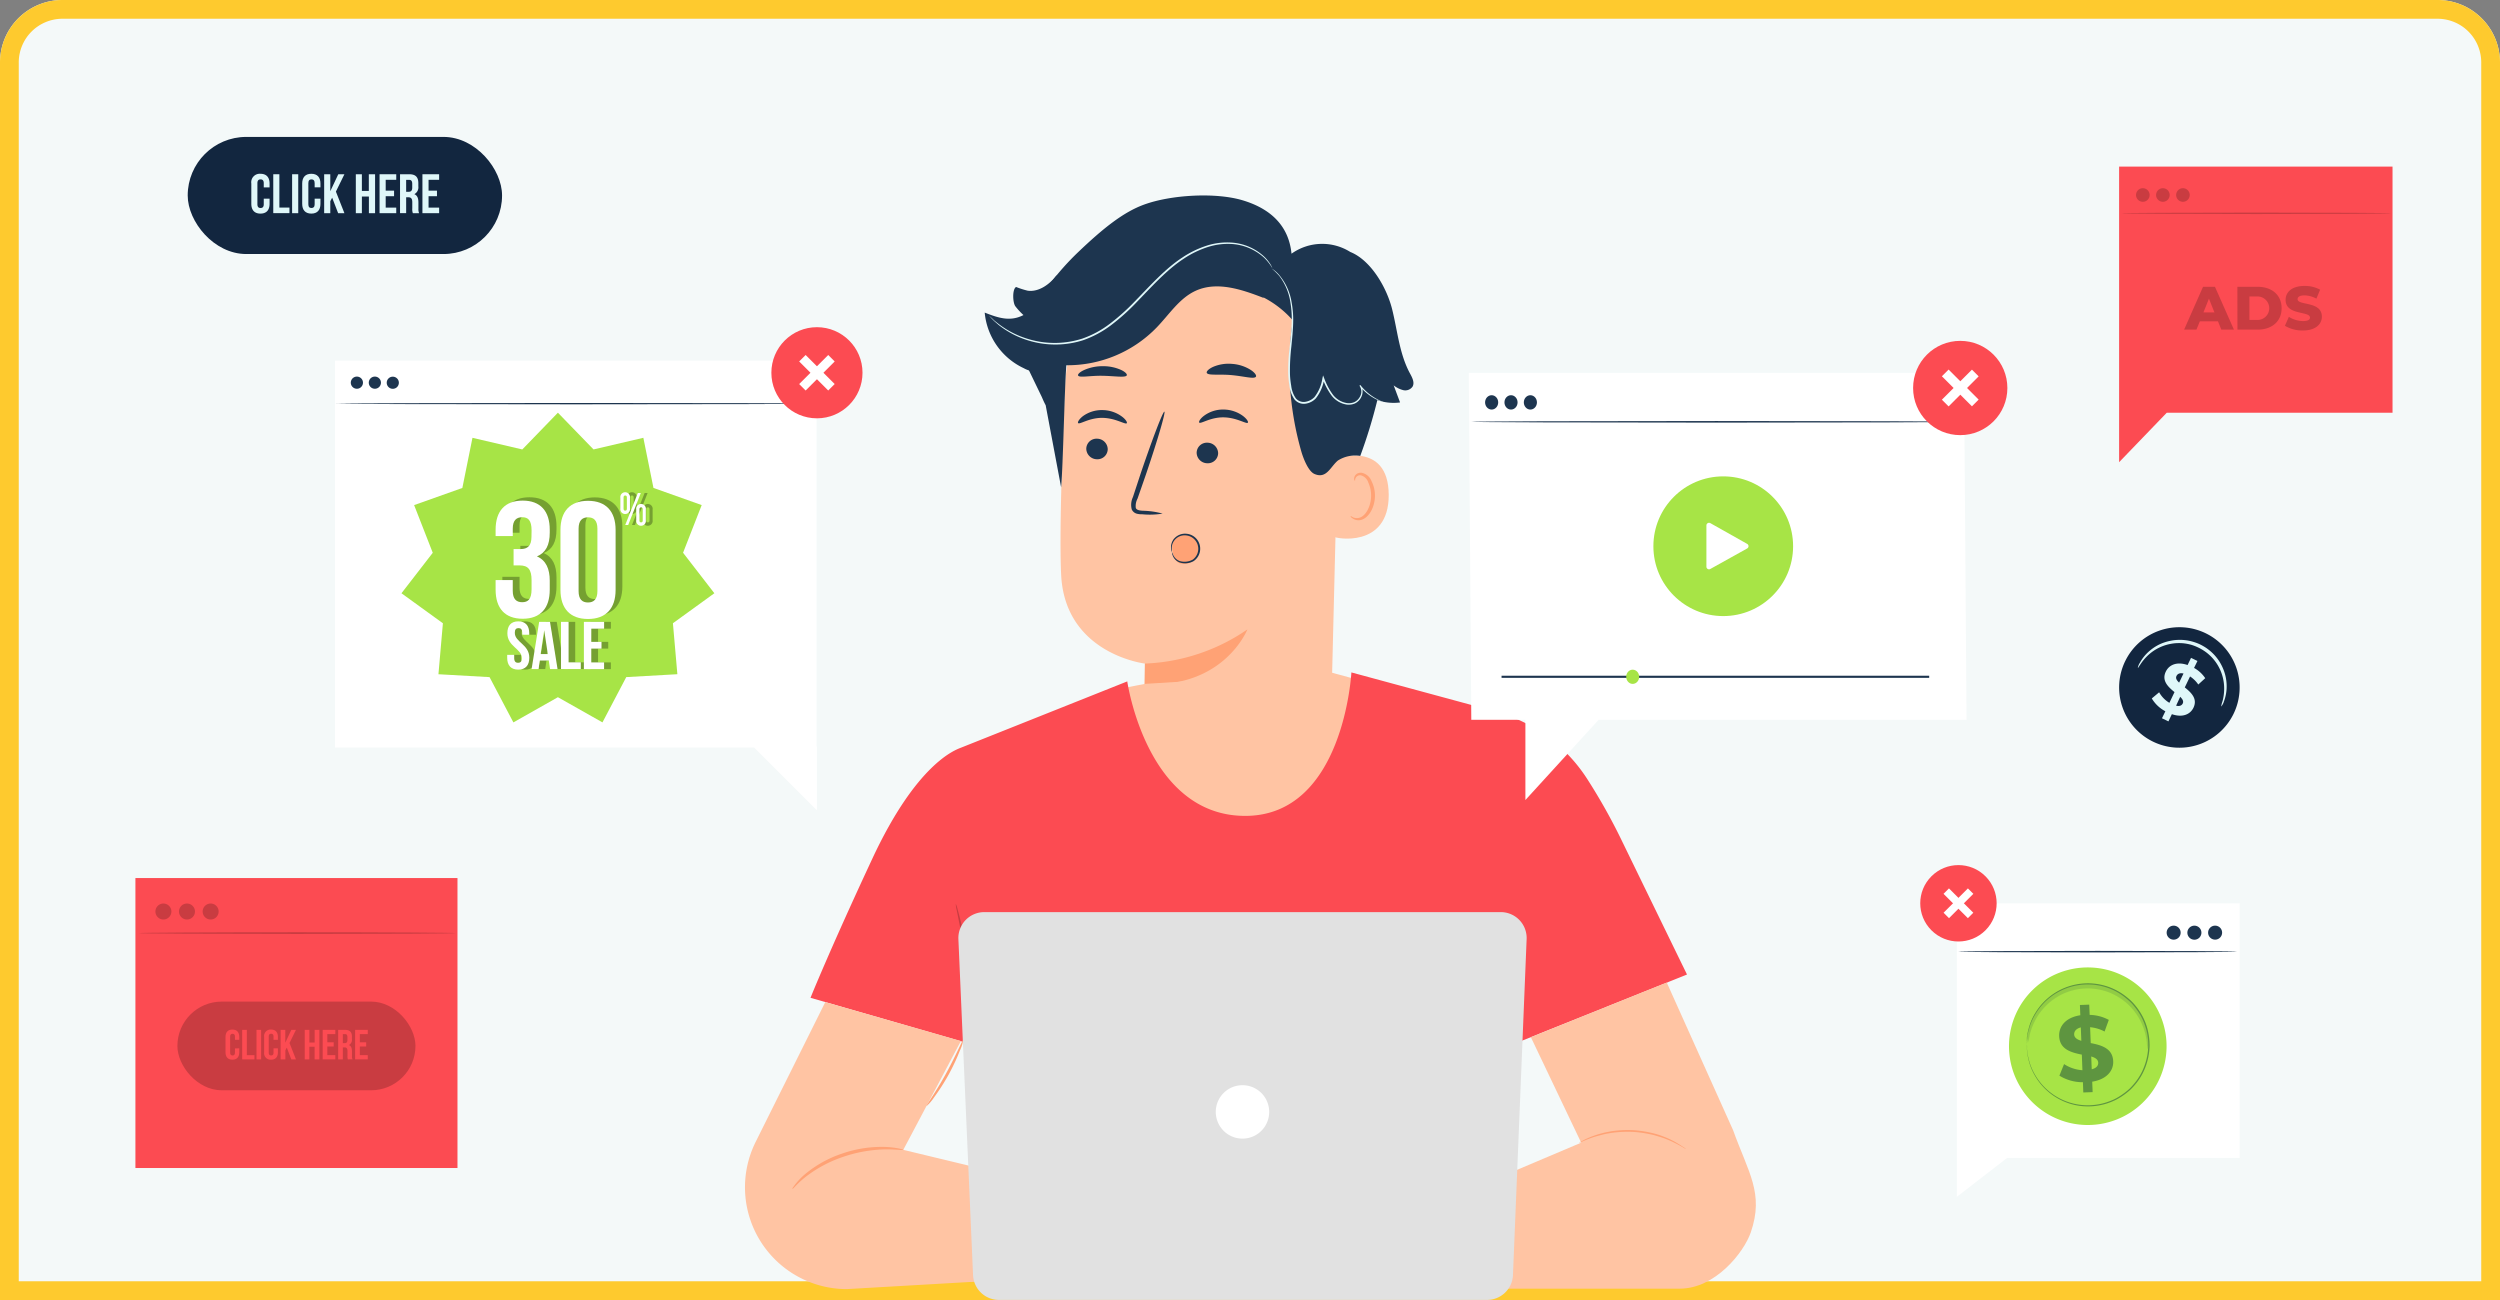 <svg xmlns="http://www.w3.org/2000/svg" width="400" height="208" viewBox="0 0 400 208">
  <rect x="0" y="0" width="400" height="208" fill="#808080" stroke="none"/>
  <g id="Grupo_115826" data-name="Grupo 115826" transform="translate(-180 -661)">
    <g id="Rectángulo_34742" data-name="Rectángulo 34742" transform="translate(180 661)" fill="#f4f9f9" stroke="#feca2e" stroke-width="3">
      <path d="M10,0H390a10,10,0,0,1,10,10V208a0,0,0,0,1,0,0H0a0,0,0,0,1,0,0V10A10,10,0,0,1,10,0Z" stroke="none"/>
      <path d="M10,1.5H390a8.5,8.5,0,0,1,8.5,8.5V206.5a0,0,0,0,1,0,0H1.5a0,0,0,0,1,0,0V10A8.5,8.5,0,0,1,10,1.5Z" fill="none"/>
    </g>
    <g id="Capa_2" data-name="Capa 2" transform="translate(284.39 687.865)">
      <g id="Recursos" transform="translate(0 -6.176)">
        <g id="Grupo_80356" data-name="Grupo 80356" transform="translate(-87.17 -0.251)">
          <rect id="Rectángulo_34816" data-name="Rectángulo 34816" width="51.53" height="46.394" transform="translate(4.447 120.05)" fill="#fc4b52"/>
          <rect id="Rectángulo_34817" data-name="Rectángulo 34817" width="38.09" height="14.19" rx="7.095" transform="translate(11.164 139.817)" fill="#c93c41"/>
          <path id="Trazado_116586" data-name="Trazado 116586" d="M62.528,302.343c0,.077-11.357.138-25.349.138s-25.349-.061-25.349-.138,11.352-.143,25.349-.143S62.528,302.266,62.528,302.343Z" transform="translate(-6.838 -173.482)" fill="#c93c41"/>
          <path id="Trazado_116587" data-name="Trazado 116587" d="M19.2,295.143a1.278,1.278,0,1,1-1.256-1.273A1.279,1.279,0,0,1,19.2,295.143Z" transform="translate(-8.997 -169.743)" fill="#c93c41"/>
          <path id="Trazado_116588" data-name="Trazado 116588" d="M26.047,295.143a1.278,1.278,0,1,1-1.278-1.273A1.279,1.279,0,0,1,26.047,295.143Z" transform="translate(-12.072 -169.743)" fill="#c93c41"/>
          <path id="Trazado_116589" data-name="Trazado 116589" d="M32.917,295.143a1.278,1.278,0,1,1-1.278-1.273A1.279,1.279,0,0,1,32.917,295.143Z" transform="translate(-15.156 -169.743)" fill="#c93c41"/>
          <path id="Trazado_116590" data-name="Trazado 116590" d="M39.2,333.469v.628c0,.755-.375,1.185-1.1,1.185s-1.1-.43-1.1-1.185v-2.452c0-.755.375-1.185,1.1-1.185s1.1.43,1.1,1.185v.457h-.689V331.6c0-.336-.149-.463-.386-.463s-.386.127-.386.463v2.551c0,.336.149.457.386.457s.386-.121.386-.457v-.678Z" transform="translate(-18.137 -186.17)" fill="#fc4b52"/>
          <path id="Trazado_116591" data-name="Trazado 116591" d="M41.84,330.55h.744v4.045H43.8v.678H41.84Z" transform="translate(-20.31 -186.21)" fill="#fc4b52"/>
          <path id="Trazado_116592" data-name="Trazado 116592" d="M46,330.55h.738v4.723H46Z" transform="translate(-22.178 -186.21)" fill="#fc4b52"/>
          <path id="Trazado_116593" data-name="Trazado 116593" d="M50.405,333.467v.628c0,.755-.375,1.185-1.1,1.185a1.036,1.036,0,0,1-1.1-1.185v-2.452a1.036,1.036,0,0,1,1.1-1.185c.727,0,1.1.43,1.1,1.185v.457h-.7v-.507c0-.336-.149-.463-.386-.463s-.38.127-.38.463v2.551c0,.336.143.457.38.457s.386-.121.386-.457v-.678Z" transform="translate(-23.161 -186.168)" fill="#fc4b52"/>
          <path id="Trazado_116594" data-name="Trazado 116594" d="M53.986,333.388l-.226.435v1.449H53V330.55h.744v2.055l.97-2.055h.738l-1.03,2.105,1.03,2.618h-.744Z" transform="translate(-25.32 -186.21)" fill="#fc4b52"/>
          <path id="Trazado_116595" data-name="Trazado 116595" d="M60.738,335.273H60V330.55h.744v2.022h.843V330.55h.755v4.723h-.76V333.25h-.843Z" transform="translate(-28.463 -186.21)" fill="#fc4b52"/>
          <path id="Trazado_116596" data-name="Trazado 116596" d="M65.954,332.539h1.019v.672H65.954v1.383h1.278v.678H65.21V330.55h2.022v.678H65.954Z" transform="translate(-30.802 -186.21)" fill="#fc4b52"/>
          <path id="Trazado_116597" data-name="Trazado 116597" d="M71.264,335.273a1.416,1.416,0,0,1-.066-.584v-.738c0-.441-.149-.6-.485-.6h-.259v1.923H69.71V330.55h1.1c.771,0,1.1.358,1.1,1.1v.369a.937.937,0,0,1-.485.959c.369.154.49.512.49,1v.733a1.351,1.351,0,0,0,.083.551Zm-.81-4.045v1.449h.292c.276,0,.441-.121.441-.5v-.463c0-.336-.11-.485-.375-.485Z" transform="translate(-32.822 -186.21)" fill="#fc4b52"/>
          <path id="Trazado_116598" data-name="Trazado 116598" d="M75.385,332.539H76.4v.672H75.385v1.383h1.267v.678H74.63V330.55h2.022v.678H75.385Z" transform="translate(-35.031 -186.21)" fill="#fc4b52"/>
        </g>
        <g id="Grupo_80350" data-name="Grupo 80350" transform="translate(-83 -18.762)">
          <rect id="Rectángulo_34818" data-name="Rectángulo 34818" width="50.297" height="18.739" rx="9.369" transform="translate(8.643 19.979)" fill="#12263f"/>
          <path id="Trazado_116599" data-name="Trazado 116599" d="M48.8,60.893v.82c0,1-.5,1.567-1.46,1.567s-1.46-.57-1.46-1.567V58.473a1.362,1.362,0,0,1,1.46-1.563c.96,0,1.46.57,1.46,1.567v.607H47.87v-.669c0-.443-.2-.611-.509-.611s-.509.168-.509.611v3.368c0,.443.2.6.509.6s.509-.16.509-.6v-.89Z" transform="translate(-27.059 -31.031)" fill="#dff7f9"/>
          <path id="Trazado_116600" data-name="Trazado 116600" d="M54.44,57.09h.976v5.333h1.612v.89H54.44Z" transform="translate(-32.107 -31.138)" fill="#dff7f9"/>
          <path id="Trazado_116601" data-name="Trazado 116601" d="M61.79,57.09h.98v6.231h-.98Z" transform="translate(-36.442 -31.138)" fill="#dff7f9"/>
          <path id="Trazado_116602" data-name="Trazado 116602" d="M68.641,60.893v.82c0,1-.5,1.567-1.46,1.567s-1.46-.57-1.46-1.567V58.473c0-1,.5-1.563,1.46-1.563s1.46.566,1.46,1.563v.607h-.927v-.665c0-.443-.2-.611-.509-.611s-.5.168-.5.611v3.368c0,.443.193.6.5.6s.509-.16.509-.6v-.89Z" transform="translate(-38.76 -31.031)" fill="#dff7f9"/>
          <path id="Trazado_116603" data-name="Trazado 116603" d="M75.57,60.839l-.3.566v1.916h-.98V57.09h.98v2.716l1.28-2.716h.98l-1.362,2.777,1.362,3.454H76.526Z" transform="translate(-43.814 -31.138)" fill="#dff7f9"/>
          <path id="Trazado_116604" data-name="Trazado 116604" d="M87.608,63.321H86.64V57.09h.968v2.671H88.72V57.09h1v6.231h-.989V60.651h-1.12Z" transform="translate(-51.098 -31.138)" fill="#dff7f9"/>
          <path id="Trazado_116605" data-name="Trazado 116605" d="M96.88,59.715h1.341v.89H96.88v1.825h1.69v.89H95.9V57.09h2.671v.89H96.88Z" transform="translate(-56.56 -31.138)" fill="#dff7f9"/>
          <path id="Trazado_116606" data-name="Trazado 116606" d="M105.931,63.321a1.912,1.912,0,0,1-.09-.767v-.989c0-.578-.2-.792-.64-.792h-.34v2.535h-.98V57.09h1.481c1.013,0,1.448.472,1.448,1.432v.492a1.238,1.238,0,0,1-.64,1.263c.488.205.652.677.652,1.325v.964a1.83,1.83,0,0,0,.107.755Zm-1.071-5.333V59.9h.386c.361,0,.587-.16.587-.656v-.615c0-.443-.152-.64-.5-.64Z" transform="translate(-61.266 -31.138)" fill="#dff7f9"/>
          <path id="Trazado_116607" data-name="Trazado 116607" d="M113.6,59.715h1.346v.89H113.6v1.825h1.694v.89H112.62V57.09h2.671v.89H113.6Z" transform="translate(-66.421 -31.138)" fill="#dff7f9"/>
        </g>
        <g id="Grupo_80348" data-name="Grupo 80348" transform="translate(102.184 -13.936)">
          <path id="Trazado_116608" data-name="Trazado 116608" d="M322.96,42.34V89.635l7.618-7.909h36.128V42.34Z" transform="translate(-190.475 -22.438)" fill="#fc4b52"/>
          <path id="Trazado_116609" data-name="Trazado 116609" d="M367.079,60.395c0,.066-9.64.119-21.533.119s-21.537-.053-21.537-.119,9.64-.115,21.537-.115S367.079,60.329,367.079,60.395Z" transform="translate(-191.094 -33.019)" fill="#c93c41"/>
          <path id="Trazado_116610" data-name="Trazado 116610" d="M331.734,51.853a1.087,1.087,0,1,1-1.083-1.083A1.087,1.087,0,0,1,331.734,51.853Z" transform="translate(-194.367 -27.41)" fill="#c93c41"/>
          <path id="Trazado_116611" data-name="Trazado 116611" d="M339.554,51.853a1.087,1.087,0,1,1-.324-.77,1.087,1.087,0,0,1,.324.77Z" transform="translate(-198.979 -27.41)" fill="#c93c41"/>
          <path id="Trazado_116612" data-name="Trazado 116612" d="M347.374,51.853a1.087,1.087,0,1,1-1.083-1.083A1.087,1.087,0,0,1,347.374,51.853Z" transform="translate(-203.591 -27.41)" fill="#c93c41"/>
          <path id="Trazado_116613" data-name="Trazado 116613" d="M353.725,94.742h-2.9l-.542,1.333H348.31l3.027-6.855h1.908l3.036,6.855h-2.018Zm-.566-1.428-.874-2.195-.882,2.195Z" transform="translate(-205.426 -50.087)" fill="#c93c41"/>
          <path id="Trazado_116614" data-name="Trazado 116614" d="M369.08,89.22h3.249c2.273,0,3.831,1.325,3.831,3.429s-1.559,3.425-3.831,3.425h-3.237Zm3.159,5.308a1.88,1.88,0,1,0,0-3.758h-1.231v3.758Z" transform="translate(-217.675 -50.087)" fill="#c93c41"/>
          <path id="Trazado_116615" data-name="Trazado 116615" d="M387.62,95.264l.636-1.432a4.315,4.315,0,0,0,2.26.677c.82,0,1.116-.226,1.116-.558,0-1.087-3.9-.3-3.9-2.839,0-1.231,1-2.223,3.036-2.223a5.1,5.1,0,0,1,2.486.6l-.595,1.436a4.1,4.1,0,0,0-1.9-.525c-.82,0-1.108.271-1.108.615,0,1.046,3.885.263,3.885,2.79,0,1.194-1,2.211-3.032,2.211A5.415,5.415,0,0,1,387.62,95.264Z" transform="translate(-228.61 -49.892)" fill="#c93c41"/>
        </g>
        <g id="Grupo_80346" data-name="Grupo 80346" transform="translate(76.416 -55.633)">
          <path id="Trazado_116616" data-name="Trazado 116616" d="M404.052,337.566a9.64,9.64,0,1,1-4.328-12.91,9.64,9.64,0,0,1,4.328,12.91Z" transform="translate(-227.521 -188.342)" fill="#12263f"/>
          <path id="Trazado_116617" data-name="Trazado 116617" d="M405.311,339.822a7.347,7.347,0,1,1-3.282-9.845,7.347,7.347,0,0,1,3.282,9.845Z" transform="translate(-230.832 -191.619)" fill="#12263f"/>
          <path id="Trazado_116618" data-name="Trazado 116618" d="M406.406,339.244a4.217,4.217,0,0,1,.222-.878,7.813,7.813,0,0,0,.246-2.392,7.253,7.253,0,0,0-1.612-4.2,6.782,6.782,0,0,0-.734-.775,7.09,7.09,0,0,0-.866-.677,7.738,7.738,0,0,0-.989-.554,7.418,7.418,0,0,0-1.067-.41,7.729,7.729,0,0,0-1.079-.217,7.132,7.132,0,0,0-1.062-.049,6.784,6.784,0,0,0-1.013.1,7.306,7.306,0,0,0-3.22,1.4,7.825,7.825,0,0,0-1.641,1.743c-.328.472-.48.759-.521.738a2.137,2.137,0,0,1,.336-.853A6.757,6.757,0,0,1,395,330.293a7.488,7.488,0,0,1,1.465-.964,7.589,7.589,0,0,1,1.912-.624,6.672,6.672,0,0,1,1.087-.127,7.151,7.151,0,0,1,1.145.037,7.344,7.344,0,0,1,1.169.226,8.23,8.23,0,0,1,1.149.41,8.692,8.692,0,0,1,1.067.6,7.9,7.9,0,0,1,.927.742,7.146,7.146,0,0,1,.775.845,6.788,6.788,0,0,1,.611.911,7.583,7.583,0,0,1,.755,1.871,7.48,7.48,0,0,1,.222,1.735,6.811,6.811,0,0,1-.435,2.461A2.182,2.182,0,0,1,406.406,339.244Z" transform="translate(-231.824 -191.25)" fill="#dff7f9"/>
          <path id="Trazado_116619" data-name="Trazado 116619" d="M401.732,344.614l-.554,1.153-1.03-.5.542-1.12a5.419,5.419,0,0,1-2.17-2.051l1.173-.985a4.587,4.587,0,0,0,1.641,1.69l.82-1.719c-1.009-.82-2.1-1.821-1.391-3.282.525-1.091,1.768-1.641,3.483-1.05l.55-1.145,1.03.5-.546,1.108a5.16,5.16,0,0,1,1.789,1.641l-1.112,1.017a4.677,4.677,0,0,0-1.317-1.292l-.841,1.752c1.013.82,2.084,1.8,1.387,3.253C404.673,344.647,403.443,345.205,401.732,344.614Zm1.161-5.046.7-1.46c-.6-.139-.964.053-1.128.41S402.507,339.208,402.893,339.569Zm.578,3.335c.172-.361-.033-.7-.41-1.067l-.652,1.419C402.954,343.392,403.311,343.232,403.471,342.9Z" transform="translate(-235.038 -195.402)" fill="#dff7f9"/>
        </g>
        <g id="Grupo_80355" data-name="Grupo 80355" transform="translate(-50.79 -21.6)">
          <g id="Grupo_80354" data-name="Grupo 80354" transform="translate(0 58.607)">
            <path id="Trazado_116656" data-name="Trazado 116656" d="M77.11,195.84h-.056V134.1H0v61.909H67.07l10.04,10.04Z" transform="translate(0 -134.1)" fill="#fff"/>
            <path id="Trazado_116657" data-name="Trazado 116657" d="M77.053,147.448c0,.056-17.249.108-38.521.108S0,147.5,0,147.448s17.249-.108,38.532-.108S77.053,147.386,77.053,147.448Z" transform="translate(0 -140.561)" fill="#1d354f"/>
            <path id="Trazado_116658" data-name="Trazado 116658" d="M6.886,140.073a.973.973,0,1,1-.973-.973A.973.973,0,0,1,6.886,140.073Z" transform="translate(-2.411 -136.541)" fill="#1d354f"/>
            <path id="Trazado_116659" data-name="Trazado 116659" d="M12.5,140.073a.973.973,0,1,1-.973-.973A.973.973,0,0,1,12.5,140.073Z" transform="translate(-5.149 -136.541)" fill="#1d354f"/>
            <circle id="Elipse_4796" data-name="Elipse 4796" cx="0.973" cy="0.973" r="0.973" transform="translate(8.274 2.57)" fill="#1d354f"/>
          </g>
          <g id="Grupo_80353" data-name="Grupo 80353" transform="translate(69.819 53.261)">
            <circle id="Elipse_4797" data-name="Elipse 4797" cx="7.291" cy="7.291" r="7.291" fill="#fc4b52"/>
            <rect id="Rectángulo_34819" data-name="Rectángulo 34819" width="1.464" height="6.574" transform="translate(9.096 4.449) rotate(45)" fill="#fff"/>
            <rect id="Rectángulo_34820" data-name="Rectángulo 34820" width="1.464" height="6.574" transform="translate(4.448 5.481) rotate(-45)" fill="#fff"/>
          </g>
          <g id="Grupo_80352" data-name="Grupo 80352" transform="translate(10.634 66.942)">
            <path id="Trazado_116660" data-name="Trazado 116660" d="M45.8,150.38l5.7,5.878,7.972-1.864,1.618,8.023,7.716,2.744-2.98,7.629,5.007,6.477-6.63,4.8.712,8.156-8.176.461-3.809,7.245L45.8,195.9l-7.122,4.034-3.814-7.245-8.176-.461.712-8.156-6.63-4.8,5.007-6.477-2.98-7.629,7.716-2.744,1.618-8.023,7.972,1.864Z" transform="translate(-20.77 -150.38)" fill="#a7e446"/>
            <g id="Grupo_80342" data-name="Grupo 80342" transform="translate(16.143 13.531)" opacity="0.3">
              <path id="Trazado_116661" data-name="Trazado 116661" d="M58.06,181.582c0-1.664-.584-2.109-1.505-2.109s-1.505.512-1.505,1.823v1.188H52.3v-1.024c0-2.959,1.48-4.649,4.331-4.649s4.331,1.69,4.331,4.649v.476c0,1.976-.635,3.22-2.048,3.8,1.449.635,2.048,2.007,2.048,3.881v1.454c0,2.959-1.48,4.649-4.331,4.649s-4.331-1.69-4.331-4.649v-1.536h2.749v1.715c0,1.321.579,1.823,1.505,1.823s1.505-.451,1.505-2.084v-1.454c0-1.715-.584-2.35-1.9-2.35h-.978v-2.6h1.137c1.085,0,1.746-.476,1.746-1.956Z" transform="translate(-52.3 -176.81)"/>
              <path id="Trazado_116662" data-name="Trazado 116662" d="M72.57,181.5c0-2.959,1.562-4.649,4.413-4.649s4.408,1.69,4.408,4.649v9.61c0,2.959-1.536,4.649-4.408,4.649s-4.413-1.69-4.413-4.649Zm2.908,9.794c0,1.321.579,1.823,1.505,1.823s1.505-.512,1.505-1.823v-9.979c0-1.316-.579-1.828-1.505-1.828s-1.505.512-1.505,1.823Z" transform="translate(-62.192 -176.83)"/>
            </g>
            <g id="Grupo_80343" data-name="Grupo 80343" transform="translate(36.1 12.724)" opacity="0.3">
              <path id="Trazado_116663" data-name="Trazado 116663" d="M91.29,176.138a.778.778,0,1,1,1.536,0v1.684a.778.778,0,1,1-1.536,0Zm.512,1.72c0,.23.1.323.266.323s.261-.092.261-.323v-1.771c0-.225-.1-.323-.261-.323s-.266.1-.266.323Zm2.283-2.5h.476l-2.017,5.12h-.476Zm-.256,2.657a.778.778,0,1,1,1.536,0V179.7a.778.778,0,1,1-1.536,0Zm.512,1.72c0,.23.1.323.266.323s.261-.092.261-.323v-1.756c0-.225-.1-.323-.261-.323s-.266.1-.266.323Z" transform="translate(-91.28 -175.234)"/>
            </g>
            <path id="Trazado_116668" data-name="Trazado 116668" d="M55.945,182.627c0-1.664-.579-2.115-1.505-2.115s-1.505.512-1.505,1.823v1.188H50.19V182.5c0-2.954,1.48-4.649,4.331-4.649s4.331,1.695,4.331,4.649v.476c0,1.981-.635,3.22-2.048,3.8,1.454.63,2.048,2.007,2.048,3.881v1.449c0,2.959-1.48,4.649-4.331,4.649s-4.331-1.69-4.331-4.649v-1.536h2.744v1.72c0,1.316.584,1.818,1.505,1.818s1.505-.445,1.505-2.084v-1.454c0-1.715-.579-2.35-1.9-2.35h-.978v-2.616h1.121c1.08,0,1.741-.476,1.741-1.956Z" transform="translate(-35.127 -163.786)" fill="#fff"/>
            <path id="Trazado_116669" data-name="Trazado 116669" d="M70.46,182.569c0-2.954,1.536-4.649,4.408-4.649s4.413,1.695,4.413,4.649v9.61c0,2.959-1.536,4.649-4.413,4.649s-4.408-1.69-4.408-4.649Zm2.9,9.8c0,1.316.584,1.818,1.505,1.818s1.505-.512,1.505-1.818v-9.984c0-1.321-.579-1.823-1.505-1.823s-1.505.512-1.505,1.823Z" transform="translate(-45.019 -163.821)" fill="#fff"/>
            <path id="Trazado_116670" data-name="Trazado 116670" d="M89.17,176.138a.778.778,0,1,1,1.536,0v1.684a.778.778,0,1,1-1.536,0Zm.512,1.72c0,.23.1.323.266.323s.261-.092.261-.323v-1.771c0-.225-.1-.323-.261-.323s-.266.1-.266.323Zm2.283-2.5h.476l-2.017,5.12h-.476Zm-.256,2.657a.778.778,0,1,1,1.536,0V179.7a.778.778,0,1,1-1.536,0Zm.512,1.72c0,.23.1.323.266.323s.261-.092.261-.323v-1.756c0-.225-.1-.323-.261-.323s-.266.1-.266.323Z" transform="translate(-54.145 -162.51)" fill="#fff"/>
            <g id="Grupo_80351" data-name="Grupo 80351" transform="translate(16.916 33.385)">
              <g id="Grupo_80344" data-name="Grupo 80344" transform="translate(1.085)" opacity="0.3">
                <path id="Trazado_116664" data-name="Trazado 116664" d="M57.707,215.59c1.157,0,1.751.691,1.751,1.9v.236H58.336v-.312c0-.538-.22-.742-.594-.742s-.594.2-.594.742c0,1.536,2.319,1.843,2.319,4,0,1.208-.6,1.9-1.771,1.9s-1.766-.691-1.766-1.9v-.466h1.121v.543c0,.512.236.732.614.732s.614-.195.614-.732c0-1.536-2.319-1.848-2.319-4C55.966,216.281,56.555,215.59,57.707,215.59Z" transform="translate(-55.93 -215.59)"/>
                <path id="Trazado_116665" data-name="Trazado 116665" d="M67.712,223.312h-1.2l-.2-1.372H64.855l-.2,1.372H63.56l1.208-7.552H66.5ZM65,220.916h1.142l-.568-3.819Z" transform="translate(-59.654 -215.673)"/>
                <path id="Trazado_116666" data-name="Trazado 116666" d="M72.75,215.76h1.188v6.471h1.951v1.08H72.75Z" transform="translate(-64.138 -215.673)"/>
                <path id="Trazado_116667" data-name="Trazado 116667" d="M81.078,218.955h1.628v1.075H81.078v2.212h2.048v1.08H79.89V215.76h3.241v1.08H81.083Z" transform="translate(-67.623 -215.673)"/>
              </g>
              <path id="Trazado_116671" data-name="Trazado 116671" d="M55.587,215.59c1.157,0,1.751.691,1.751,1.9v.236H56.216v-.312c0-.538-.215-.742-.594-.742s-.594.2-.594.742c0,1.536,2.319,1.843,2.319,4,0,1.208-.6,1.9-1.771,1.9s-1.766-.691-1.766-1.9v-.466h1.121v.543c0,.512.236.732.614.732s.614-.195.614-.732c0-1.536-2.319-1.848-2.319-4C53.841,216.281,54.419,215.59,55.587,215.59Z" transform="translate(-53.81 -215.59)" fill="#fff"/>
              <path id="Trazado_116672" data-name="Trazado 116672" d="M65.592,223.312h-1.2l-.2-1.372H62.751l-.2,1.372H61.44l1.208-7.552h1.736Zm-2.708-2.4h1.147l-.573-3.819Z" transform="translate(-57.534 -215.673)" fill="#fff"/>
              <path id="Trazado_116673" data-name="Trazado 116673" d="M70.63,215.76h1.213v6.471h1.951v1.08H70.63Z" transform="translate(-62.019 -215.673)" fill="#fff"/>
              <path id="Trazado_116674" data-name="Trazado 116674" d="M78.963,218.955H80.6v1.075H78.963v2.212h2.048v1.08H77.78V215.76h3.236v1.08H78.968Z" transform="translate(-65.508 -215.673)" fill="#fff"/>
            </g>
          </g>
        </g>
        <g id="Grupo_80357" data-name="Grupo 80357" transform="translate(-24.2 -44.08)">
          <path id="Trazado_116621" data-name="Trazado 116621" d="M231.991,166.124l-1.235,50.348c-.213,8.564-2.268,21.1-15.79,20.146h0C203.292,234.908,200.6,223.7,200.8,215.713c.1-3.788.169-6.952.158-7.34,0,0-12.789-1.519-13.4-14.21-.3-6.143.12-18.845.634-30.328a23.693,23.693,0,0,1,22.829-22.611l1.23-.044C225.5,141.459,232.658,152.882,231.991,166.124Z" transform="translate(-97.965 -78.81)" fill="#ffc4a3"/>
          <path id="Trazado_116622" data-name="Trazado 116622" d="M212.133,259.585a30.924,30.924,0,0,0,16.4-5.465s-3.706,9.428-16.429,8.745Z" transform="translate(-109.14 -130.023)" fill="#ffa275"/>
          <path id="Trazado_116623" data-name="Trazado 116623" d="M228.046,191.838c.246.262,1.749-.858,3.875-.836s3.673,1.12,3.9.853c.115-.115-.126-.59-.8-1.093a5.29,5.29,0,0,0-3.121-1.011,5.1,5.1,0,0,0-3.088.995C228.156,191.242,227.931,191.717,228.046,191.838Z" transform="translate(-116.357 -100.834)" fill="#1d354f"/>
          <path id="Trazado_116624" data-name="Trazado 116624" d="M227.31,201.076a1.722,1.722,0,0,0,1.722,1.672,1.64,1.64,0,0,0,1.716-1.612,1.727,1.727,0,0,0-1.716-1.678,1.64,1.64,0,0,0-1.722,1.618Z" transform="translate(-116.037 -105.236)" fill="#1d354f"/>
          <path id="Trazado_116625" data-name="Trazado 116625" d="M213.157,206.688a13.1,13.1,0,0,0-3.2-.459c-.5-.033-.973-.115-1.093-.454a2.536,2.536,0,0,1,.279-1.487q.639-1.836,1.339-3.853c1.858-5.465,3.181-9.985,2.957-10.056s-1.9,4.312-3.76,9.794l-1.273,3.87a2.9,2.9,0,0,0-.191,1.968,1.235,1.235,0,0,0,.847.7,3.317,3.317,0,0,0,.853.087A12.591,12.591,0,0,0,213.157,206.688Z" transform="translate(-107.327 -101.12)" fill="#1d354f"/>
          <path id="Trazado_116626" data-name="Trazado 116626" d="M230.261,177.794c.186.475,1.9.186,3.93.366s3.684.689,3.941.246c.109-.213-.191-.656-.869-1.093a6.389,6.389,0,0,0-2.946-.946,6.28,6.28,0,0,0-3.05.481C230.539,177.188,230.179,177.581,230.261,177.794Z" transform="translate(-117.369 -94.754)" fill="#1d354f"/>
          <path id="Trazado_116627" data-name="Trazado 116627" d="M192.6,178.557c.208.393,1.88,0,3.886.038s3.667.333,3.891-.06c.1-.191-.213-.547-.9-.874a6.941,6.941,0,0,0-2.951-.6,7.247,7.247,0,0,0-2.979.618C192.838,178.01,192.5,178.371,192.6,178.557Z" transform="translate(-100.289 -95.079)" fill="#1d354f"/>
          <path id="Trazado_116628" data-name="Trazado 116628" d="M267.6,203.691c.213-.1,8.641-2.9,8.679,5.8s-8.712,6.947-8.745,6.7S267.6,203.691,267.6,203.691Z" transform="translate(-134.273 -106.926)" fill="#ffc4a3"/>
          <path id="Trazado_116629" data-name="Trazado 116629" d="M272.4,215.177c.038-.027.153.1.41.219a1.514,1.514,0,0,0,1.131,0c.918-.344,1.689-1.8,1.727-3.372a5.033,5.033,0,0,0-.437-2.186,1.749,1.749,0,0,0-1.142-1.159.776.776,0,0,0-.9.421c-.115.24-.06.415-.1.432s-.186-.148-.12-.508a.989.989,0,0,1,.344-.547,1.148,1.148,0,0,1,.836-.224,2.137,2.137,0,0,1,1.59,1.345,5.192,5.192,0,0,1,.547,2.421c-.044,1.754-.94,3.4-2.186,3.771a1.64,1.64,0,0,1-1.388-.23C272.421,215.385,272.377,215.216,272.4,215.177Z" transform="translate(-136.482 -109.22)" fill="#ffa275"/>
          <path id="Trazado_116630" data-name="Trazado 116630" d="M238.356,155.547c-1.694-3.132-1.984-6.8-2.848-10.259s-3.394-7.843-6.7-9.166a8.444,8.444,0,0,0-9.4.279c-.443-4.536-3.416-7.214-7.783-8.532s-11.478-.891-15.752.656c-3.318,1.191-6.559,3.771-10.559,7.586a42.721,42.721,0,0,0-4.635,5.209l-4.269,11.7,3.055,6.329c.18.426.372.858.6,1.284V160.6l2.481,13.188c.317-3.558.547-15.976.836-19.539A19.878,19.878,0,0,0,197.8,148.24c2.028-2.082,3.662-4.733,6.313-5.925,3.421-1.536,7.384-.18,10.876,1.181l-.142-.137a15.915,15.915,0,0,1,4.777,3.722,49.353,49.353,0,0,0,1.366,21.009c.3,1.022,1.093,3.137,2.1,3.558,1.924.825,2.525-1.137,3.738-2.153a5.158,5.158,0,0,1,3.58-.738,81.577,81.577,0,0,0,2.733-8.931,7.9,7.9,0,0,0,3.635.377q-.508-1.361-1.022-2.733a4.1,4.1,0,0,0,1.536.765,1.41,1.41,0,0,0,1.5-.59C239.132,156.984,238.711,156.2,238.356,155.547Z" transform="translate(-92.956 -72.419)" fill="#1d354f"/>
          <path id="Trazado_116631" data-name="Trazado 116631" d="M249.25,148.44a11.271,11.271,0,0,1,1.23,1.208,9.155,9.155,0,0,1,1.787,4.279,16,16,0,0,1,.2,3.236c-.033,1.164-.175,2.41-.312,3.727a32.5,32.5,0,0,0-.251,4.154,14.563,14.563,0,0,0,.208,2.186,4.52,4.52,0,0,0,.814,2.186,1.924,1.924,0,0,0,1.765.667,2.8,2.8,0,0,0,1.64-.853,6.641,6.641,0,0,0,1.345-3.175h-.268a10.537,10.537,0,0,0,1.443,2.733,3.76,3.76,0,0,0,2.416,1.437,2.5,2.5,0,0,0,1.317-.18,2.148,2.148,0,0,0,.918-.842,2.186,2.186,0,0,0,.312-1.093,1.6,1.6,0,0,0-.372-1l-.137.115a8.161,8.161,0,0,0,2.645,2.142,7.646,7.646,0,0,0,.831.361,1.69,1.69,0,0,0,.3.087,1.355,1.355,0,0,0-.284-.137c-.186-.082-.459-.208-.8-.4a8.422,8.422,0,0,1-2.552-2.186l-.137.115a1.64,1.64,0,0,1,0,1.886,1.923,1.923,0,0,1-.831.743,2.186,2.186,0,0,1-1.191.148,3.525,3.525,0,0,1-2.241-1.361,10.5,10.5,0,0,1-1.394-2.651l-.164-.415-.1.437a6.453,6.453,0,0,1-1.279,3.033,2.558,2.558,0,0,1-1.47.76,1.64,1.64,0,0,1-1.5-.547,4.373,4.373,0,0,1-.749-2.022,13.806,13.806,0,0,1-.208-2.159,34.445,34.445,0,0,1,.23-4.115c.131-1.312.262-2.569.29-3.749a15.5,15.5,0,0,0-.24-3.279,8.969,8.969,0,0,0-1.907-4.318A5.132,5.132,0,0,0,249.25,148.44Z" transform="translate(-125.985 -82.103)" fill="#dff7f9"/>
          <path id="Trazado_116632" data-name="Trazado 116632" d="M192.594,191.992c.24.268,1.749-.858,3.87-.836s3.673,1.12,3.908.858c.115-.12-.131-.6-.809-1.093a5.329,5.329,0,0,0-3.121-1.011,5.121,5.121,0,0,0-3.093.978C192.7,191.4,192.474,191.872,192.594,191.992Z" transform="translate(-100.281 -100.906)" fill="#1d354f"/>
          <path id="Trazado_116633" data-name="Trazado 116633" d="M195,199.9a1.722,1.722,0,0,0,1.716,1.678,1.64,1.64,0,0,0,1.716-1.612,1.722,1.722,0,0,0-1.716-1.678A1.64,1.64,0,0,0,195,199.9Z" transform="translate(-101.386 -104.706)" fill="#1d354f"/>
          <path id="Trazado_116634" data-name="Trazado 116634" d="M176.738,150.53c-1.093,1.4-2.8,2.656-4.575,2.427a13.562,13.562,0,0,1-1.88-.6c-.629.361-.547,2.487-.12,3.083a11.153,11.153,0,0,0,1.3,1.41c-2.11,1.093-4,.475-6.2-.394a10.931,10.931,0,0,0,6.258,8.9,3.833,3.833,0,0,0,3.5.153,4.367,4.367,0,0,0,1.607-2.694,47.811,47.811,0,0,0,1.842-11.614Z" transform="translate(-87.9 -83.05)" fill="#1d354f"/>
          <path id="Trazado_116635" data-name="Trazado 116635" d="M220.456,227.236a1.743,1.743,0,0,1,1.514-.918,1.974,1.974,0,0,1,1.53.35,2.76,2.76,0,0,1,.6,3.126,2.3,2.3,0,0,1-2.88,1.093c-1.027-.481-1.437-3.137-.727-4.023" transform="translate(-112.785 -117.415)" fill="#ffa275"/>
          <path id="Trazado_116636" data-name="Trazado 116636" d="M219.952,229.046a3.708,3.708,0,0,1,.23.5,1.809,1.809,0,0,0,1.049.935,2.673,2.673,0,0,0,2.066-.251,2.148,2.148,0,0,0-1.06-3.859,2.055,2.055,0,0,0-2.312,2.126,3.738,3.738,0,0,1,.027.547.393.393,0,0,1-.055-.137,1.9,1.9,0,0,1-.087-.41,2.154,2.154,0,0,1,.388-1.481,2.3,2.3,0,0,1,2.071-.913,2.4,2.4,0,0,1,1.159,4.372,2.8,2.8,0,0,1-2.263.213,1.869,1.869,0,0,1-1.093-1.093,1.743,1.743,0,0,1-.109-.4A.316.316,0,0,1,219.952,229.046Z" transform="translate(-112.63 -117.312)" fill="#1d354f"/>
          <path id="Trazado_116637" data-name="Trazado 116637" d="M211.875,144.921a8.3,8.3,0,0,0-1.3-1.64,8.472,8.472,0,0,0-5.1-2.186,10.516,10.516,0,0,0-3.826.459,15.415,15.415,0,0,0-4.023,1.957c-2.656,1.754-5,4.372-7.564,7.023a34.03,34.03,0,0,1-4.017,3.585,16.309,16.309,0,0,1-4.432,2.372,14.658,14.658,0,0,1-8.417.137,14.434,14.434,0,0,1-5.088-2.58l-.678-.59c-.191-.175-.339-.339-.465-.465l-.279-.3c-.06-.071-.087-.1-.082-.109l.1.087.3.273c.131.12.279.279.475.448l.694.547a14.685,14.685,0,0,0,5.072,2.47,14.473,14.473,0,0,0,8.28-.191,15.85,15.85,0,0,0,4.345-2.345,33.935,33.935,0,0,0,3.984-3.563c2.558-2.623,4.919-5.274,7.619-7.04a15.582,15.582,0,0,1,4.1-1.968,10.652,10.652,0,0,1,3.935-.426,8.461,8.461,0,0,1,5.159,2.306,6.559,6.559,0,0,1,.973,1.224c.077.142.137.262.191.355A.627.627,0,0,1,211.875,144.921Z" transform="translate(-88.512 -78.661)" fill="#dff7f9"/>
          <path id="Trazado_116638" data-name="Trazado 116638" d="M203.23,269.508l4.826-.962,29.814-1.836,6.356,1.727-.831,15.484-14.369,9.166-13.937-.279-8.767-7.985-1.946-7.914Z" transform="translate(-105.118 -135.732)" fill="#ffc4a3"/>
          <path id="Trazado_116639" data-name="Trazado 116639" d="M244.2,293.884a93.782,93.782,0,0,0-5.733-10.242,25.474,25.474,0,0,0-14.7-10.707L200.81,266.71s-1.191,22.955-16.992,22.955-18.867-21.518-18.867-21.518l-26.59,10.6c-.913.355-7.105,2.492-14.254,17.878-6.832,14.653-9.838,22.146-9.838,22.146l27.393,7.909,1.711,24.633-.585,14.063,83.125-.18-.465-16.085.355-24.649,1.038,1.678,27.666-11.095S250.94,307.734,244.2,293.884Z" transform="translate(-64.778 -135.732)" fill="#fc4b52"/>
          <path id="Trazado_116640" data-name="Trazado 116640" d="M318.407,343.66c.12,0,.049,8.909-.164,19.894s-.486,19.883-.612,19.883-.044-8.909.169-19.894S318.287,343.66,318.407,343.66Z" transform="translate(-156.966 -170.625)" fill="#1d354f"/>
          <path id="Trazado_116641" data-name="Trazado 116641" d="M156.8,334.45a4.315,4.315,0,0,1,.3.913c.169.6.394,1.465.65,2.536.547,2.153,1.17,5.138,1.765,8.461s1.033,6.345,1.3,8.543c.131,1.093.224,1.989.273,2.607a3.913,3.913,0,0,1,.033.962,4.416,4.416,0,0,1-.2-.94c-.115-.705-.251-1.569-.415-2.585-.339-2.186-.82-5.192-1.416-8.51s-1.2-6.307-1.64-8.466c-.2-1.011-.377-1.869-.514-2.569A3.6,3.6,0,0,1,156.8,334.45Z" transform="translate(-84.064 -166.449)" fill="#c93c41"/>
          <path id="Trazado_116642" data-name="Trazado 116642" d="M107.938,363.22,96.8,385.579a16.336,16.336,0,0,0-1.694,8.062h0a16.3,16.3,0,0,0,16.276,15.5l31.946-1.847,1.394-14.576-24.305-5.859,9.215-17.413Z" transform="translate(-56.08 -179.494)" fill="#ffc4a3"/>
          <path id="Trazado_116643" data-name="Trazado 116643" d="M126.71,406.081c0,.1-1.093-.082-2.869-.071a22.068,22.068,0,0,0-6.733,1.191,20.381,20.381,0,0,0-6.012,3.2c-1.383,1.093-2.033,1.984-2.11,1.924s.109-.257.4-.672a11.233,11.233,0,0,1,1.459-1.552,18.249,18.249,0,0,1,6.1-3.427,19.3,19.3,0,0,1,6.919-1.055,13.862,13.862,0,0,1,2.115.246C126.475,405.972,126.716,406.043,126.71,406.081Z" transform="translate(-62.375 -198.718)" fill="#ffa275"/>
          <path id="Trazado_116644" data-name="Trazado 116644" d="M154.126,374.289a6.351,6.351,0,0,1-.547,1.705,33.028,33.028,0,0,1-1.831,3.9,33.529,33.529,0,0,1-2.328,3.624,6.557,6.557,0,0,1-1.164,1.35c-.109-.082,1.5-2.268,3.1-5.187S154,374.24,154.126,374.289Z" transform="translate(-80.187 -184.514)" fill="#ffa275"/>
          <path id="Trazado_116645" data-name="Trazado 116645" d="M337.65,406.467H300.14V392.312l21.72-9.2-8.051-16.883,21.742-8.745,10.608,23.611c2.47,6.859,4.985,10.117,2.842,16.358C347.881,400.717,343.279,406.467,337.65,406.467Z" transform="translate(-149.062 -176.892)" fill="#ffc4a3"/>
          <path id="Trazado_116646" data-name="Trazado 116646" d="M171.667,411.8h6.253s14.112-5.1,17.014-4.613c2.613.437,12.177,6.794,14.052,8.051a1.219,1.219,0,0,1,.454.579h0a2.049,2.049,0,0,1-1.142,2.607l-.2.082.087.284a3.416,3.416,0,0,1,.142,1.142,1.377,1.377,0,0,1-2.563.6l.361.639a1.569,1.569,0,0,1,.2.858l-.033.579a1.574,1.574,0,0,1-1.093,1.41h0a1.569,1.569,0,0,1-1.64-.432c-1.213-1.339-3.826-4.012-5.608-4.307a41.923,41.923,0,0,0-5.793-.29,1.968,1.968,0,0,0-1.82,1.257h0c1.049.071,8.384,3.9,10.98,5.263a2.8,2.8,0,0,1,1.508,2.088c.093.814-.317,1.667-1.924,1.29a70.683,70.683,0,0,1-9.652-3.656s-3.2-.918-5.274.547c-2.913,2.06-4.252,2.815-6.755,1.984a21.242,21.242,0,0,1-4.372-2.022l-4.919-.492S165.289,413.583,171.667,411.8Z" transform="translate(-89.279 -199.415)" fill="#ffc4a3"/>
          <path id="Trazado_116647" data-name="Trazado 116647" d="M208.55,419.519a24.717,24.717,0,0,1,2.651-.372,13.707,13.707,0,0,1,11.406,4.87,21.383,21.383,0,0,1,1.569,2.186,3.432,3.432,0,0,0-.317-.65,11.549,11.549,0,0,0-1.093-1.64,13.265,13.265,0,0,0-11.559-4.919,12.02,12.02,0,0,0-1.951.328A3.023,3.023,0,0,0,208.55,419.519Z" transform="translate(-107.53 -204.761)" fill="#ffa275"/>
          <path id="Trazado_116648" data-name="Trazado 116648" d="M211.29,413.187a11.091,11.091,0,0,1,2.733-.486,12.085,12.085,0,0,1,6.422,1.82,26.006,26.006,0,0,1,5.17,4.372l1.416,1.508a5.023,5.023,0,0,0,.547.547,3.824,3.824,0,0,0-.465-.6c-.312-.377-.771-.918-1.355-1.569a23.875,23.875,0,0,0-5.17-4.476,11.74,11.74,0,0,0-6.559-1.776,7.808,7.808,0,0,0-2.05.377,3.967,3.967,0,0,0-.547.2C211.344,413.143,211.284,413.176,211.29,413.187Z" transform="translate(-108.772 -201.851)" fill="#ffa275"/>
          <path id="Trazado_116649" data-name="Trazado 116649" d="M285.456,412.6H279.2s-14.112-5.094-17.014-4.607c-2.612.437-12.177,6.794-14.052,8.051a1.191,1.191,0,0,0-.454.579h0a2.05,2.05,0,0,0,1.142,2.607l.2.082-.087.284a3.415,3.415,0,0,0-.142,1.142,1.383,1.383,0,0,0,2.563.6l-.361.639a1.569,1.569,0,0,0-.2.858l.033.579a1.569,1.569,0,0,0,1.093,1.4h0a1.563,1.563,0,0,0,1.64-.432c1.213-1.334,3.826-4.006,5.6-4.3a41.933,41.933,0,0,1,5.793-.29,1.962,1.962,0,0,1,1.82,1.252h0c-1.049.077-8.384,3.9-10.975,5.269a2.765,2.765,0,0,0-1.508,2.088c-.1.814.312,1.64,1.918,1.29a70.186,70.186,0,0,0,9.625-3.673s3.2-.918,5.274.547c2.913,2.055,4.252,2.809,6.755,1.979a21.407,21.407,0,0,0,4.372-2.017l4.919-.5S291.834,414.387,285.456,412.6Z" transform="translate(-125.217 -199.782)" fill="#ffc4a3"/>
          <path id="Trazado_116650" data-name="Trazado 116650" d="M269.846,420.327c0,.055-1-.262-2.651-.366a13.664,13.664,0,0,0-11.407,4.864,22.154,22.154,0,0,0-1.569,2.186,3.706,3.706,0,0,1,.317-.65,11.235,11.235,0,0,1,1.093-1.64A13.232,13.232,0,0,1,267.2,419.8a11.94,11.94,0,0,1,1.946.328A3.51,3.51,0,0,1,269.846,420.327Z" transform="translate(-128.239 -205.126)" fill="#ffa275"/>
          <path id="Trazado_116651" data-name="Trazado 116651" d="M266.544,414a11.7,11.7,0,0,0-2.76-.481,12.084,12.084,0,0,0-6.422,1.825,25.975,25.975,0,0,0-5.17,4.372c-.547.612-1.049,1.093-1.416,1.509a4.03,4.03,0,0,1-.547.546,3.68,3.68,0,0,1,.465-.607c.312-.377.771-.913,1.355-1.563a23.726,23.726,0,0,1,5.17-4.476,11.74,11.74,0,0,1,6.559-1.776,8.079,8.079,0,0,1,2.05.372,4.732,4.732,0,0,1,.547.208A.8.8,0,0,1,266.544,414Z" transform="translate(-126.43 -202.222)" fill="#ffa275"/>
          <path id="Trazado_116652" data-name="Trazado 116652" d="M356.361,403.7c-.033.055-.853-.547-2.323-1.224-.372-.164-.776-.344-1.224-.5s-.935-.306-1.448-.454a18.654,18.654,0,0,0-3.421-.547,19.121,19.121,0,0,0-3.465.153c-.547.093-1.027.164-1.487.29s-.891.23-1.279.35c-1.536.5-2.416,1.006-2.443.951a3.573,3.573,0,0,1,.607-.361,6,6,0,0,1,.749-.366,10.29,10.29,0,0,1,1.027-.41,11.477,11.477,0,0,1,1.279-.394c.465-.137.973-.219,1.508-.322a17.8,17.8,0,0,1,3.52-.175,18.227,18.227,0,0,1,3.476.579,13.356,13.356,0,0,1,1.459.492,12.568,12.568,0,0,1,1.23.547,10.2,10.2,0,0,1,.967.547,7.08,7.08,0,0,1,.7.448A3.446,3.446,0,0,1,356.361,403.7Z" transform="translate(-166.805 -196.477)" fill="#ffa275"/>
          <path id="Trazado_116653" data-name="Trazado 116653" d="M242.146,398.93h-78.1a4.148,4.148,0,0,1-4.143-3.968l-2.345-53.753a4.148,4.148,0,0,1,4.143-4.329h82.638a4.143,4.143,0,0,1,4.137,4.312l-2.186,53.759A4.148,4.148,0,0,1,242.146,398.93Z" transform="translate(-84.405 -167.551)" fill="#e1e1e1"/>
          <path id="Trazado_116655" data-name="Trazado 116655" d="M241.449,391.829a4.274,4.274,0,1,1-1.25-3.026A4.279,4.279,0,0,1,241.449,391.829Z" transform="translate(-118.567 -190.527)" fill="#fff"/>
          <rect id="Rectángulo_34822" data-name="Rectángulo 34822" width="21.381" height="0.907" transform="translate(160.009 131.142)" fill="#a7e446"/>
          <g id="Grupo_80347" data-name="Grupo 80347" transform="translate(154.817 77.929)">
            <path id="Trazado_116675" data-name="Trazado 116675" d="M386.219,179.02H306.98l.4,55.507h8.657v12.838l11.718-12.838h58.863Z" transform="translate(-306.98 -173.898)" fill="#fff"/>
            <path id="Trazado_116676" data-name="Trazado 116676" d="M386.15,193.246c0,.066-17.561.126-39.215.126s-39.215-.06-39.215-.126,17.555-.126,39.215-.126S386.15,193.175,386.15,193.246Z" transform="translate(-307.316 -180.293)" fill="#1d354f"/>
            <ellipse id="Elipse_4798" data-name="Elipse 4798" cx="1.049" cy="1.148" rx="1.049" ry="1.148" transform="translate(2.607 8.697)" fill="#1d354f"/>
            <ellipse id="Elipse_4799" data-name="Elipse 4799" cx="1.049" cy="1.148" rx="1.049" ry="1.148" transform="translate(5.706 8.697)" fill="#1d354f"/>
            <ellipse id="Elipse_4800" data-name="Elipse 4800" cx="1.049" cy="1.148" rx="1.049" ry="1.148" transform="translate(8.805 8.697)" fill="#1d354f"/>
            <circle id="Elipse_4801" data-name="Elipse 4801" cx="11.177" cy="11.177" r="11.177" transform="translate(29.535 21.681)" fill="#a7e446"/>
            <path id="Trazado_116677" data-name="Trazado 116677" d="M376.54,229.93v-6.6a.421.421,0,0,1,.623-.366l5.9,3.323a.421.421,0,0,1,0,.732l-5.892,3.279a.415.415,0,0,1-.629-.372Z" transform="translate(-338.522 -193.803)" fill="#fff"/>
            <rect id="Rectángulo_34821" data-name="Rectángulo 34821" width="68.422" height="0.339" transform="translate(5.241 53.579)" fill="#1d354f"/>
            <ellipse id="Elipse_4802" data-name="Elipse 4802" cx="1.038" cy="1.137" rx="1.038" ry="1.137" transform="translate(25.185 52.611)" fill="#a7e446"/>
            <circle id="Elipse_4803" data-name="Elipse 4803" cx="7.542" cy="7.542" r="7.542" transform="translate(71.089)" fill="#fc4b52"/>
            <rect id="Rectángulo_34823" data-name="Rectángulo 34823" width="1.519" height="6.799" transform="translate(80.503 4.606) rotate(45)" fill="#fff"/>
            <rect id="Rectángulo_34824" data-name="Rectángulo 34824" width="1.519" height="6.799" transform="translate(75.694 5.666) rotate(-45)" fill="#fff"/>
          </g>
        </g>
        <g id="Grupo_80349" data-name="Grupo 80349" transform="translate(200.318 115.194)">
          <path id="Trazado_116678" data-name="Trazado 116678" d="M223.688,14.9V55.64H186.476l-8.036,6.219V14.9Z" transform="translate(-170.048 -6.254)" fill="#fff"/>
          <path id="Trazado_116679" data-name="Trazado 116679" d="M179.53,33.579c0,.07,9.973.123,22.271.123s22.279-.053,22.279-.123-9.973-.119-22.279-.119S179.53,33.513,179.53,33.579Z" transform="translate(-170.887 -17.2)" fill="#1d354f"/>
          <path id="Trazado_116680" data-name="Trazado 116680" d="M185.27,24.744a1.12,1.12,0,1,0,.329-.8A1.124,1.124,0,0,0,185.27,24.744Z" transform="translate(-136.68 -11.397)" fill="#1d354f"/>
          <path id="Trazado_116681" data-name="Trazado 116681" d="M193.36,24.744a1.124,1.124,0,1,0,1.124-1.124,1.124,1.124,0,0,0-1.124,1.124Z" transform="translate(-148.089 -11.397)" fill="#1d354f"/>
          <path id="Trazado_116682" data-name="Trazado 116682" d="M201.44,24.744a1.12,1.12,0,1,0,.327-.795,1.124,1.124,0,0,0-.327.795Z" transform="translate(-159.483 -11.397)" fill="#1d354f"/>
          <path id="Trazado_116683" data-name="Trazado 116683" d="M206.955,52.184a12.606,12.606,0,1,0,12.906-12.27A12.606,12.606,0,0,0,206.955,52.184Z" transform="translate(-190.219 -21.004)" fill="#a7e446"/>
          <path id="Trazado_116684" data-name="Trazado 116684" d="M214.261,56.548a9.6,9.6,0,1,0,2.984-6.718,9.607,9.607,0,0,0-2.984,6.718Z" transform="translate(-194.526 -25.299)" fill="#a7e446"/>
          <g id="Grupo_80345" data-name="Grupo 80345" transform="translate(19.694 21.538)" opacity="0.3">
            <path id="Trazado_116685" data-name="Trazado 116685" d="M214.033,55.738a5.792,5.792,0,0,0,.279-1.149,10.28,10.28,0,0,1,1.177-2.917,9.846,9.846,0,0,1,1.317-1.715,9.6,9.6,0,0,1,1.924-1.538,9.026,9.026,0,0,1,1.19-.611,9.152,9.152,0,0,1,1.313-.447,8.936,8.936,0,0,1,1.419-.258,10.448,10.448,0,0,1,1.481-.033,10.124,10.124,0,0,1,1.469.2,9.256,9.256,0,0,1,1.378.41,8.645,8.645,0,0,1,1.259.595,8.835,8.835,0,0,1,1.112.734A9.628,9.628,0,0,1,231.1,50.75a9.946,9.946,0,0,1,1.116,1.85,10.256,10.256,0,0,1,.845,3.027,5.741,5.741,0,0,0,.152,1.173,2.72,2.72,0,0,0,.135-1.19,8.878,8.878,0,0,0-.656-3.216,9.606,9.606,0,0,0-1.1-2.006,9.763,9.763,0,0,0-1.813-1.912,9.41,9.41,0,0,0-1.181-.82,9.114,9.114,0,0,0-1.35-.644,9.608,9.608,0,0,0-1.485-.455,10.584,10.584,0,0,0-1.583-.217,10.37,10.37,0,0,0-1.6.041,9.74,9.74,0,0,0-1.526.287,9.277,9.277,0,0,0-1.411.5,9.047,9.047,0,0,0-1.263.66,9.546,9.546,0,0,0-3.335,3.573,8.922,8.922,0,0,0-1.009,3.122A2.826,2.826,0,0,0,214.033,55.738Z" transform="translate(-213.98 -46.326)" fill="#5e9540"/>
          </g>
          <path id="Trazado_116686" data-name="Trazado 116686" d="M233.054,66.748l.066,1.67-1.493.057-.062-1.641a7.068,7.068,0,0,1-3.762-1.05l.747-1.85a6.108,6.108,0,0,0,2.937.98l-.094-2.494c-1.674-.34-3.544-.82-3.626-2.954-.062-1.584,1.038-2.987,3.384-3.348l-.066-1.641,1.493-.057.066,1.641a6.781,6.781,0,0,1,3.064.8l-.677,1.862a6.153,6.153,0,0,0-2.314-.689l.1,2.539c1.67.324,3.516.82,3.594,2.913C236.476,64.984,235.388,66.37,233.054,66.748Zm-1.743-6.564-.082-2.121c-.788.209-1.083.656-1.062,1.149s.476.808,1.145.993Zm2.7,3.52c-.021-.521-.464-.788-1.116-.989l.082,2.051C233.719,64.582,234.035,64.184,234.014,63.7Z" transform="translate(-203.007 -29.562)" fill="#5e9540"/>
          <path id="Trazado_116687" data-name="Trazado 116687" d="M213.568,55.726a.821.821,0,0,0,.025-.156c0-.115.025-.267.045-.464l.029-.34a3.02,3.02,0,0,1,.074-.41,7.532,7.532,0,0,1,.23-1,9.435,9.435,0,0,1,1.153-2.556,9.722,9.722,0,0,1,11.745-3.84,10.084,10.084,0,0,1,1.231.583,9.924,9.924,0,0,1,1.169.792,11.194,11.194,0,0,1,1.075.956,10.923,10.923,0,0,1,.923,1.145,9.345,9.345,0,0,1,1.321,2.691,9.583,9.583,0,0,1-.144,6.1,9.226,9.226,0,0,1-1.432,2.634,10.824,10.824,0,0,1-.972,1.1,10.611,10.611,0,0,1-1.124.9,10.133,10.133,0,0,1-1.2.734,10.552,10.552,0,0,1-1.276.521,9.726,9.726,0,0,1-11.548-4.4,9.194,9.194,0,0,1-1.026-2.609,6.92,6.92,0,0,1-.185-1.009c-.021-.148-.045-.283-.053-.41s0-.238,0-.34a2.93,2.93,0,0,0-.021-.464.954.954,0,0,0,0-.16,1.176,1.176,0,0,0,0,.16v.808a4.038,4.038,0,0,0,.045.41,6.785,6.785,0,0,0,.164,1.021,9.164,9.164,0,0,0,1.005,2.65,9.845,9.845,0,0,0,6.518,4.816,9.956,9.956,0,0,0,5.161-.287,10.728,10.728,0,0,0,1.3-.529,10.916,10.916,0,0,0,2.388-1.67,11.281,11.281,0,0,0,1-1.116,9.575,9.575,0,0,0,1.46-2.687,10.388,10.388,0,0,0,.587-3.105,10.514,10.514,0,0,0-.435-3.13,9.619,9.619,0,0,0-1.354-2.753,8.98,8.98,0,0,0-2.051-2.141,9.833,9.833,0,0,0-14.382,2.58,9.132,9.132,0,0,0-1.132,2.6,6.724,6.724,0,0,0-.213,1.013c-.025.148-.053.283-.066.41a3.131,3.131,0,0,0,0,.34,3.477,3.477,0,0,1-.025.468.753.753,0,0,0-.012.139Z" transform="translate(-194.009 -24.661)" fill="#5e9540"/>
          <circle id="Elipse_4804" data-name="Elipse 4804" cx="6.112" cy="6.112" r="6.112" transform="translate(8.644 17.288) rotate(-135)" fill="#fc4b52"/>
          <rect id="Rectángulo_34825" data-name="Rectángulo 34825" width="1.231" height="5.509" transform="translate(11.022 10.155) rotate(135)" fill="#fff"/>
          <rect id="Rectángulo_34826" data-name="Rectángulo 34826" width="1.231" height="5.509" transform="translate(7.133 11.026) rotate(-135)" fill="#fff"/>
        </g>
      </g>
    </g>
  </g>
</svg>
